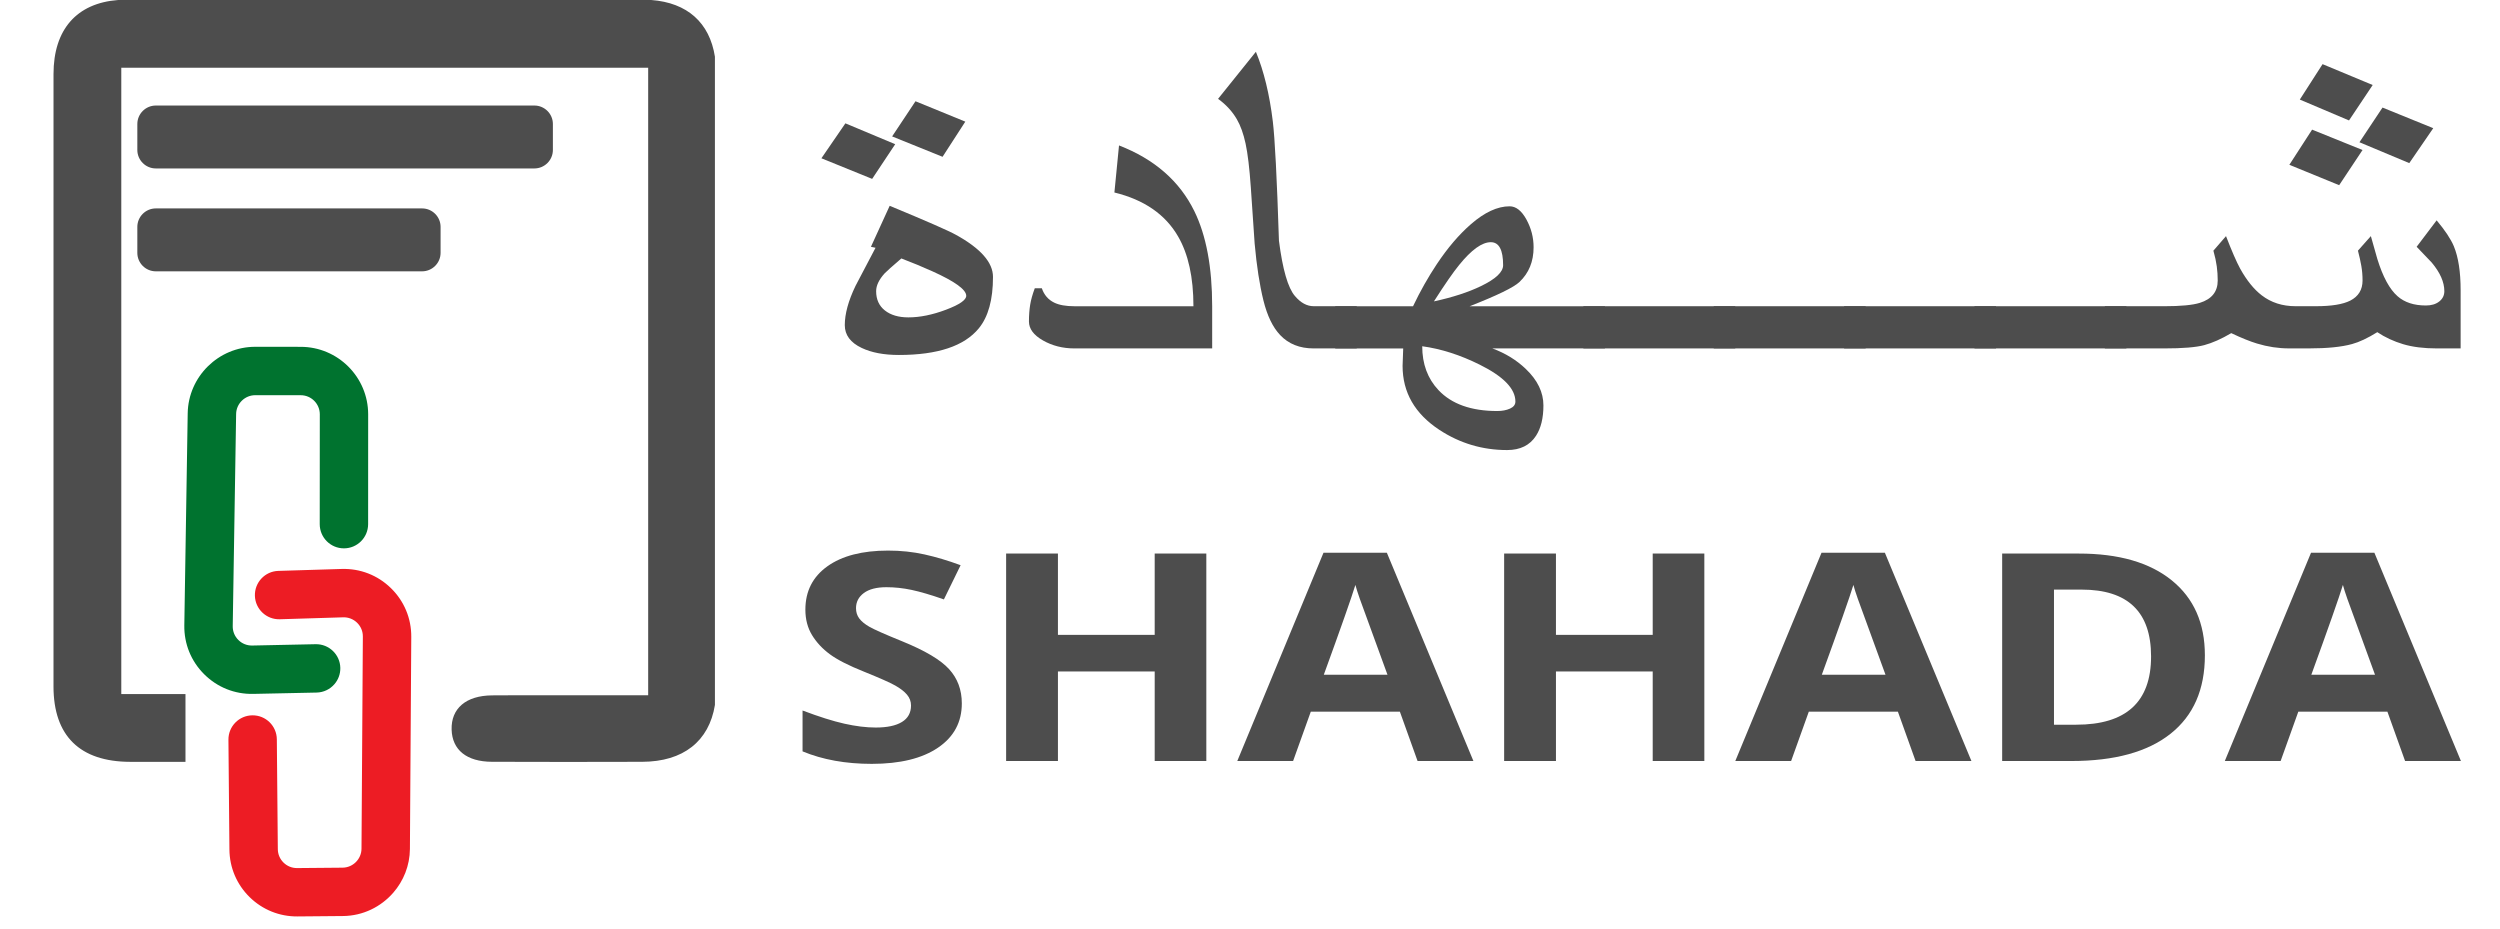 <?xml version="1.0" encoding="utf-8"?>
<!-- Generator: Adobe Illustrator 24.0.2, SVG Export Plug-In . SVG Version: 6.00 Build 0)  -->
<svg version="1.1" id="Layer_1" xmlns="http://www.w3.org/2000/svg" xmlns:xlink="http://www.w3.org/1999/xlink" x="0px" y="0px"
	 viewBox="0 0 1290.32 479.32" style="enable-background:new 0 0 1290.32 479.32;" xml:space="preserve">
<style type="text/css">
	.st0{fill:#4D4D4D;}
	.st1{fill-rule:evenodd;clip-rule:evenodd;fill:#ED1C24;}
	.st2{fill:#ED1C24;}
	.st3{fill:#00732F;}
</style>
<g>
	<path class="st0" d="M462.04,74.43l-11.9,17.9l-26.19-10.64l12.38-18.03L462.04,74.43z M512.51,142.9c0,11.77-2.44,20.61-7.3,26.54
		c-7.51,9.18-21.27,13.77-41.26,13.77c-7.72,0-14.12-1.21-19.2-3.63c-5.82-2.75-8.73-6.68-8.73-11.77c0-5.84,1.85-12.6,5.55-20.28
		c3.38-6.51,6.82-13.06,10.32-19.65l-2.38-0.5l9.68-21.16c19.15,7.93,30.58,12.94,34.28,15.02
		C506.16,128.26,512.51,135.48,512.51,142.9z M498.7,152.67c0-3.17-5.82-7.39-17.46-12.64c-4.97-2.25-10.32-4.46-16.03-6.64
		c-4.76,4.09-7.62,6.64-8.57,7.64c-2.96,3.25-4.44,6.34-4.44,9.26c0,4.26,1.51,7.57,4.52,9.95c3.02,2.38,7.06,3.57,12.14,3.57
		c5.92,0,12.38-1.31,19.36-3.94S498.7,154.84,498.7,152.67z M498.22,62.78l-11.74,18.15l-26.03-10.52l12.06-18.15L498.22,62.78z"/>
	<path class="st0" d="M625.66,179.83h-71.1c-6.03,0-11.45-1.38-16.27-4.13c-4.82-2.75-7.22-6.01-7.22-9.76
		c0-3.17,0.21-6.05,0.63-8.64c0.42-2.59,1.22-5.42,2.38-8.51h3.65c1.16,3.42,3.28,5.88,6.35,7.39c2.54,1.25,6.03,1.88,10.47,1.88
		h61.42c0-14.94-2.65-26.96-7.94-36.05c-6.56-11.35-17.51-18.9-32.85-22.66l2.38-24.29c18.3,7.09,31.26,18.4,38.88,33.93
		c6.13,12.52,9.2,28.88,9.2,49.07V179.83z"/>
	<path class="st0" d="M700.25,179.83h-22.22c-7.2,0-12.96-2.29-17.3-6.89c-3.81-4.01-6.69-9.97-8.65-17.9
		c-1.96-7.93-3.47-17.69-4.52-29.29c-0.63-9.43-1.3-19.11-1.98-29.04c-0.69-9.93-1.59-17.46-2.7-22.6s-2.62-9.33-4.52-12.58
		c-2.33-4.01-5.55-7.51-9.68-10.52l19.52-24.29c4.13,10.02,7.04,21.99,8.73,35.93c1.06,8.68,2.12,29.21,3.17,61.59
		c1.9,14.86,4.65,24.37,8.25,28.54c2.96,3.51,6.19,5.26,9.68,5.26h22.22V179.83z"/>
	<path class="st0" d="M828.33,179.83h-58.08c6.77,2.5,12.54,6.05,17.3,10.64c6.03,5.76,9.05,12.02,9.05,18.78
		c0,6.51-1.27,11.72-3.81,15.65c-3.17,4.92-8.15,7.39-14.92,7.39c-12.7,0-24.34-3.46-34.92-10.39
		c-12.7-8.34-19.04-19.36-19.04-33.05l0.32-9.01h-35.07v-21.78h40.15c3.7-7.76,7.78-14.98,12.22-21.66
		c5.61-8.43,11.48-15.31,17.62-20.66c7.09-6.18,13.75-9.26,20-9.26c3.28,0,6.16,2.25,8.65,6.76c2.48,4.51,3.73,9.31,3.73,14.4
		c0,7.34-2.44,13.31-7.3,17.9c-2.86,2.75-11.43,6.93-25.71,12.52h69.83V179.83z M782.14,207.25c0-6.59-6.14-12.94-18.41-19.03
		c-10.05-5.01-19.94-8.18-29.68-9.51c0,9.18,2.8,16.73,8.41,22.66c6.77,7.18,16.88,10.77,30.31,10.77c2.54,0,4.73-0.42,6.59-1.25
		C781.22,210.05,782.14,208.84,782.14,207.25z M775.8,136.89c0-7.93-2.12-11.89-6.35-11.89c-4.55,0-10,3.92-16.35,11.77
		c-3.07,3.76-7.41,10.01-13.01,18.78c9.63-2.08,17.72-4.71,24.28-7.89C771.99,143.99,775.8,140.4,775.8,136.89z"/>
	<path class="st0" d="M895.62,179.83h-78.4v-21.78h78.4V179.83z"/>
	<path class="st0" d="M962.91,179.83h-78.4v-21.78h78.4V179.83z"/>
	<path class="st0" d="M1030.2,179.83h-78.4v-21.78h78.4V179.83z"/>
	<path class="st0" d="M1097.49,179.83h-78.4v-21.78h78.4V179.83z"/>
	<path class="st0" d="M1270,179.83h-12.22c-6.77,0-12.59-0.73-17.46-2.19c-4.87-1.46-9.31-3.52-13.33-6.2
		c-4.97,3.09-9.31,5.13-13.01,6.13c-5.4,1.5-12.8,2.25-22.22,2.25h-10.32c-5.5,0-11-0.83-16.5-2.5c-3.6-1.08-8.04-2.88-13.33-5.38
		c-5.08,3-9.74,5.07-13.97,6.2c-4.23,1.13-11.11,1.69-20.63,1.69h-30.63v-21.78h30.63c8.57,0,14.71-0.58,18.41-1.75
		c6.14-1.92,9.21-5.76,9.21-11.52c0-2.42-0.16-4.84-0.48-7.26c-0.32-2.42-0.9-5.13-1.75-8.14l6.51-7.51
		c2.96,7.68,5.4,13.27,7.3,16.77c3.38,6.09,7.09,10.68,11.11,13.77c4.87,3.76,10.69,5.63,17.46,5.63h10.63
		c7.94,0,13.81-0.96,17.62-2.88c4.23-2.17,6.35-5.63,6.35-10.39c0-2.59-0.21-5.09-0.63-7.51c-0.42-2.42-1.01-5.05-1.75-7.89
		l6.67-7.51l3.33,11.77c2.86,9.26,6.35,15.69,10.47,19.28c3.6,3.17,8.46,4.76,14.6,4.76c2.86,0,5.16-0.69,6.9-2.07
		c1.75-1.38,2.62-3.15,2.62-5.32c0-4.67-2.17-9.6-6.51-14.77c-0.74-0.83-3.33-3.55-7.78-8.14l10.32-13.65
		c4.34,5.18,7.3,9.64,8.89,13.4c2.33,5.68,3.49,13.23,3.49,22.66V179.83z M1219.37,77.43l-12.06,18.15l-25.71-10.52l11.74-18.15
		L1219.37,77.43z M1224.61,43.88l-12.22,18.28L1187,51.39l11.74-18.28L1224.61,43.88z M1255.87,66.16l-12.38,18.03l-25.71-10.77
		l11.9-17.9L1255.87,66.16z"/>
</g>
<g>
	<path class="st0" d="M496.42,363.05c0,9.67-4.1,17.29-12.29,22.85s-19.6,8.35-34.2,8.35c-13.46,0-25.36-2.15-35.71-6.45v-21.09
		c8.51,3.22,15.71,5.49,21.61,6.81c5.89,1.32,11.28,1.98,16.17,1.98c5.87,0,10.36-0.95,13.5-2.86c3.13-1.9,4.7-4.74,4.7-8.5
		c0-2.1-0.69-3.97-2.07-5.6c-1.38-1.64-3.41-3.21-6.08-4.72c-2.67-1.51-8.12-3.93-16.35-7.25c-7.71-3.08-13.49-6.03-17.34-8.86
		c-3.85-2.83-6.93-6.13-9.23-9.89c-2.3-3.76-3.45-8.15-3.45-13.18c0-9.47,3.78-16.92,11.34-22.34c7.56-5.42,18.01-8.13,31.35-8.13
		c6.56,0,12.81,0.66,18.76,1.98s12.18,3.17,18.67,5.57l-8.63,17.65c-6.73-2.34-12.29-3.98-16.69-4.91
		c-4.4-0.93-8.73-1.39-12.98-1.39c-5.06,0-8.94,1-11.64,3c-2.7,2-4.05,4.61-4.05,7.84c0,2,0.55,3.75,1.64,5.24
		c1.09,1.49,2.83,2.93,5.22,4.32c2.39,1.39,8.04,3.89,16.95,7.51c11.79,4.79,19.87,9.58,24.24,14.39
		C494.24,350.17,496.42,356.07,496.42,363.05z"/>
	<path class="st0" d="M622.62,392.79h-26.65v-46.22h-49.94v46.22h-26.74V285.71h26.74v41.97h49.94v-41.97h26.65V392.79z"/>
	<path class="st0" d="M731.65,392.79l-9.14-25.49h-45.97l-9.14,25.49h-28.81l44.51-107.52h32.69l44.68,107.52H731.65z
		 M716.12,348.26c-8.45-23.1-13.21-36.16-14.28-39.18c-1.06-3.03-1.83-5.42-2.29-7.18c-1.9,6.25-7.33,21.71-16.3,46.36H716.12z"/>
	<path class="st0" d="M879.66,392.79h-26.65v-46.22h-49.94v46.22h-26.74V285.71h26.74v41.97h49.94v-41.97h26.65V392.79z"/>
	<path class="st0" d="M988.69,392.79l-9.14-25.49h-45.97l-9.14,25.49h-28.81l44.51-107.52h32.69l44.68,107.52H988.69z
		 M973.16,348.26c-8.45-23.1-13.21-36.16-14.28-39.18c-1.07-3.03-1.83-5.42-2.29-7.18c-1.9,6.25-7.33,21.71-16.3,46.36H973.16z"/>
	<path class="st0" d="M1138,338.22c0,17.63-5.91,31.13-17.73,40.5c-11.82,9.38-28.88,14.06-51.19,14.06h-35.71V285.71h39.59
		c20.59,0,36.57,4.61,47.96,13.84S1138,321.67,1138,338.22z M1110.23,338.81c0-23-11.96-34.5-35.88-34.5h-14.23v69.73h11.47
		C1097.34,374.04,1110.23,362.3,1110.23,338.81z"/>
	<path class="st0" d="M1241.34,392.79l-9.14-25.49h-45.97l-9.14,25.49h-28.81l44.51-107.52h32.69l44.68,107.52H1241.34z
		 M1225.81,348.26c-8.45-23.1-13.21-36.16-14.28-39.18c-1.07-3.03-1.83-5.42-2.29-7.18c-1.9,6.25-7.33,21.71-16.3,46.36H1225.81z"/>
</g>
<path class="st0" d="M336.12,0H60.99C39.54,1.62,27.63,15.26,27.62,38.18c-0.05,105.37-0.05,210.74-0.01,316.1
	c0.01,25.55,13.62,38.85,39.55,38.93c9.31,0.03,18.62,0,28.57,0v-34.98H62.6V34.96h271.94v323.89c-7.7,0-15.34-0.01-22.94-0.02
	h-41.91c-5.22,0.01-10.43,0.03-15.64,0.07c-13.61,0.08-21.28,6.8-20.96,17.7c0.31,10.44,7.74,16.53,20.78,16.58
	c25.86,0.1,51.72,0.1,77.58,0.01c21.19-0.07,34.51-10.59,37.54-29.35V29.26C366.24,11.72,354.77,1.4,336.12,0z"/>
<path class="st0" d="M275.83,86.94H80.41c-5.24,0-9.53-4.29-9.53-9.53V64c0-5.24,4.29-9.53,9.53-9.53h195.42
	c5.24,0,9.53,4.29,9.53,9.53v13.41C285.36,82.65,281.07,86.94,275.83,86.94z"/>
<path class="st0" d="M217.86,140.04H80.41c-5.24,0-9.53-4.29-9.53-9.53v-13.41c0-5.24,4.29-9.53,9.53-9.53h137.46
	c5.24,0,9.53,4.29,9.53,9.53v13.41C227.39,135.75,223.1,140.04,217.86,140.04z"/>
<g id="Link_1_">
	<path class="st1" d="M200.46,259.87"/>
	<g>
		<g>
			<path class="st2" d="M202.99,460.74c-6.34,7.29-15.64,11.96-25.96,12.05L153.55,473c-9.3,0.08-18.08-3.46-24.72-9.98
				c-6.64-6.52-10.34-15.23-10.42-24.54l-0.51-56.68c-0.06-6.9,5.48-12.54,12.38-12.6c6.9-0.06,12.54,5.48,12.6,12.38l0.51,56.69
				c0.02,2.63,1.07,5.1,2.95,6.94c1.88,1.85,4.36,2.85,6.99,2.83l23.48-0.21c5.36-0.04,9.74-4.44,9.77-9.79l0.7-109.5
				c0.02-2.7-1.04-5.23-2.97-7.12c-1.93-1.88-4.48-2.88-7.18-2.8l-32.71,1c-6.9,0.21-12.65-5.21-12.86-12.1
				c-0.21-6.89,5.2-12.66,12.1-12.86l32.71-1c9.54-0.29,18.56,3.22,25.39,9.89c6.83,6.67,10.57,15.6,10.51,25.15l-0.7,109.5
				C211.5,446.77,208.27,454.67,202.99,460.74z"/>
		</g>
		<g>
			<path class="st3" d="M172.58,353.15c-2.23,2.57-5.5,4.22-9.17,4.3l-32.72,0.69c-9.55,0.2-18.53-3.4-25.3-10.14
				c-6.77-6.73-10.41-15.7-10.26-25.24l1.75-109.49c0.31-18.91,15.94-34.29,34.85-34.28l23.48,0.02
				c19.2,0.01,34.82,15.65,34.81,34.85L190,270.54c-0.01,6.9-5.61,12.49-12.5,12.48c-6.9,0-12.48-5.6-12.48-12.49l0.04-56.69
				c0-5.44-4.42-9.86-9.85-9.86l-23.48-0.01c-5.35,0-9.78,4.35-9.86,9.7l-1.75,109.5c-0.04,2.7,0.99,5.24,2.9,7.14
				c1.92,1.91,4.46,2.92,7.16,2.87l32.72-0.69c6.9-0.14,12.61,5.33,12.75,12.22C175.71,347.93,174.55,350.9,172.58,353.15z"/>
		</g>
	</g>
</g>
</svg>
